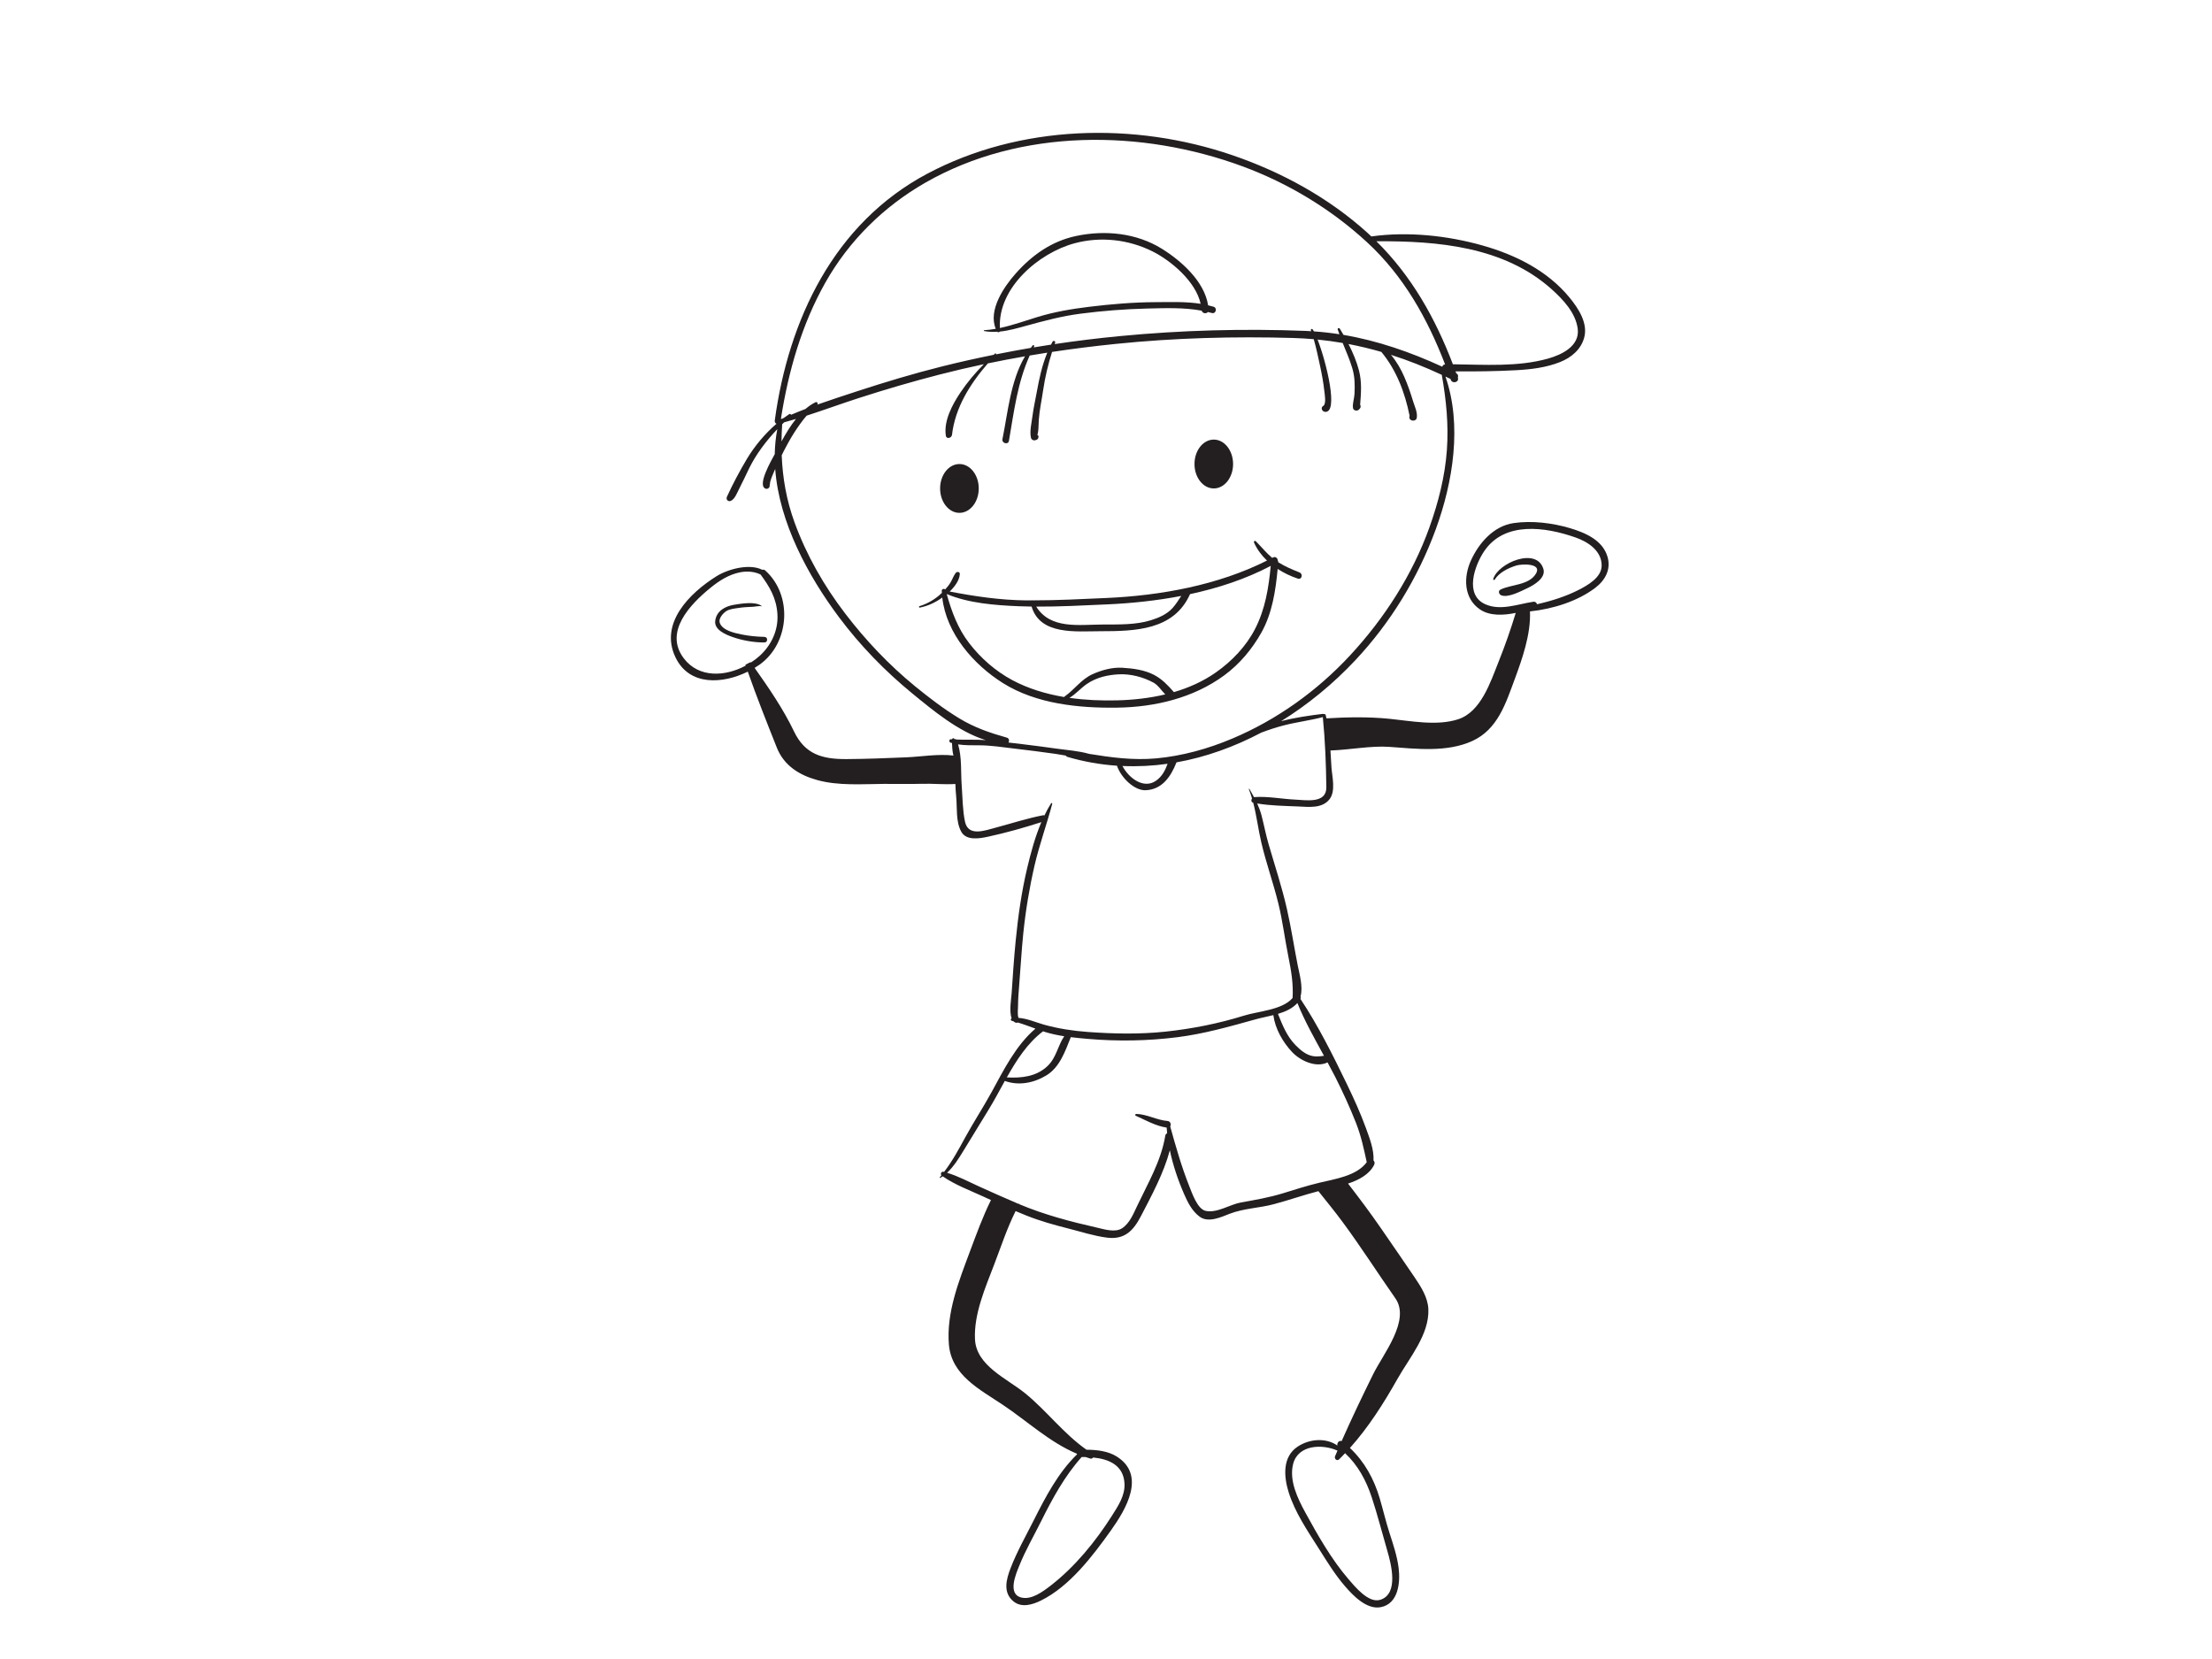 <?xml version="1.0" encoding="utf-8"?>
<!-- Generator: Adobe Illustrator 17.0.0, SVG Export Plug-In . SVG Version: 6.00 Build 0)  -->
<!DOCTYPE svg PUBLIC "-//W3C//DTD SVG 1.1//EN" "http://www.w3.org/Graphics/SVG/1.1/DTD/svg11.dtd">
<svg version="1.1" id="Layer_1" xmlns="http://www.w3.org/2000/svg" xmlns:xlink="http://www.w3.org/1999/xlink" x="0px" y="0px"
	 width="800px" height="600px" viewBox="0 0 800 600" enable-background="new 0 0 800 600" xml:space="preserve">
<g>
	<path fill="#231F20" d="M276.479,230.338c-2.844-0.068-5.636-0.332-8.424-0.906c-2.48-0.51-6.925-1.473-7.777-4.282
		c-0.44-1.478,1.248-3.395,2.369-4.115c1.231-0.8,3.038-0.941,4.445-1.161c1.781-0.279,3.579-0.348,5.372-0.431
		c0.677-0.04,2.317-0.405,2.937-0.154c0.088,0.042,0.114-0.086,0.053-0.132c-2.269-1.728-7.387-0.853-9.958-0.431
		c-3.267,0.532-6.441,2.256-6.837,5.918c-0.339,3.159,3.834,4.872,6.151,5.698c3.614,1.29,7.822,2.04,11.669,2.013
		C277.771,232.343,277.771,230.373,276.479,230.338z"/>
	<path fill="#231F20" d="M470,207.036c-2.695-1.077-5.272-2.159-7.703-3.689c0.009-0.273-0.062-0.484-0.181-0.664
		c0-0.769-0.805-1.55-1.71-1.068c-0.092,0.057-0.202,0.106-0.303,0.158c-2.172-1.816-3.917-4.028-5.931-6.036
		c-0.356-0.352-0.827,0.092-0.642,0.492c1.121,2.484,2.748,4.652,4.691,6.507c-17.661,8.89-38.475,12.66-58.031,13.533
		c-8.903,0.393-17.815,0.866-26.731,0.859c-0.114-0.05-0.246-0.05-0.378,0c-0.664,0-1.332,0.013-2.005,0.007
		c-9.448-0.106-18.417-1.438-27.606-3.197c1.803-1.75,3.531-4.049,3.662-6.316c0.053-0.882-1.06-0.978-1.495-0.405
		c-0.791,1.049-1.191,2.308-1.859,3.441c-0.554,0.914-1.231,1.739-1.952,2.526c-0.409-0.393-1.244-0.178-1.231,0.506
		c0.009,0.242,0.049,0.477,0.057,0.719c-2.238,2.211-5.105,3.891-8.103,4.816c-0.339,0.104-0.198,0.592,0.141,0.517
		c3.011-0.605,5.636-1.869,8.094-3.623c1.456,12.974,11.33,24.282,21.997,30.957c12.003,7.505,27.329,9.044,41.2,8.853
		c13.704-0.187,27.672-3.486,38.826-11.715c5.527-4.069,9.98-9.409,13.348-15.362c3.948-6.99,5.179-15.162,5.931-23.086
		c2.277,1.484,4.77,2.653,7.302,3.502C470.831,209.745,471.35,207.575,470,207.036z M400.191,218.595
		c8.82-0.387,17.991-1.328,27.017-3.069c-0.967,1.477-1.886,2.959-3.073,4.304c-2.036,2.313-5.056,3.612-7.936,4.498
		c-5.452,1.684-11.471,1.51-17.112,1.53c-8.969,0.04-19.143,1.818-24.326-6.47C383.25,219.437,391.727,218.96,400.191,218.595z
		 M403.98,253.293c-5.632,0.141-11.471-0.086-17.199-0.905c2.33-1.381,4.093-3.526,6.362-5.069c3.434-2.33,7.43-3.234,11.502-3.441
		c4.26-0.211,8.78,0.978,12.5,2.988c1.719,0.921,2.88,2.88,4.296,4.269C415.719,252.506,409.793,253.148,403.98,253.293z
		 M453.878,227.525c-3.236,6.263-8.34,11.583-14.069,15.617c-4.638,3.271-9.826,5.584-15.247,7.171
		c-2.185-2.458-4.229-4.691-7.224-6.252c-3.486-1.809-7.575-2.324-11.431-2.559c-3.671-0.224-7.479,0.853-10.781,2.33
		c-4.102,1.844-6.502,5.566-10.095,8.063c-0.079,0.055-0.132,0.114-0.18,0.191c-6.582-1.106-13.009-3.032-18.8-6.145
		c-6.049-3.258-11.378-7.927-15.559-13.365c-4.093-5.329-6.296-11.33-8.085-17.688c0.018-0.011,0.026-0.018,0.04-0.027
		c7.984,3.332,17.41,4.027,25.905,4.388c1.587,0.066,3.165,0.099,4.744,0.127c3.1,10.416,16.039,8.921,24.876,8.912
		c12.534-0.013,26.582-0.31,32.42-13.41c10.222-2.198,20.189-5.474,29.181-10.214C458.837,212.585,457.58,220.376,453.878,227.525z"
		/>
	<path fill="#231F20" d="M558.187,205.757c-2.449-8.046-16.386-2.17-18.145,3.634c-0.092,0.332,0.378,0.523,0.55,0.233
		c1.618-2.636,4.995-4.216,7.813-5.1c1.745-0.547,9.317-0.969,7.14,2.858c-2.471,4.337-9.026,3.933-12.878,5.858
		c-0.967,0.486-0.55,1.73,0.273,2.06c2.51,1.009,7.193-1.537,9.409-2.557C554.696,211.657,559.185,209.048,558.187,205.757z"/>
	<path fill="#231F20" d="M353.978,176.651c0,4.878-3.13,8.83-6.986,8.83c-3.865,0-6.99-3.952-6.99-8.83
		c0-4.88,3.126-8.828,6.99-8.828C350.848,167.823,353.978,171.771,353.978,176.651z"/>
	<path fill="#231F20" d="M445.964,167.823c0,4.871-3.121,8.828-6.982,8.828c-3.86,0-6.977-3.957-6.977-8.828
		c0-4.88,3.117-8.837,6.977-8.837C442.842,158.986,445.964,162.943,445.964,167.823z"/>
	<path fill="#231F20" d="M581.379,201.373c-1.75-6.036-8.085-8.723-13.577-10.361c-6.362-1.884-13.788-2.798-20.4-1.827
		c-7.202,1.064-12.5,7.14-15.397,13.471c-2.757,6.034-2.686,13.713,3.245,17.751c3.5,2.385,8.388,2.192,12.939,1.26
		c-1.803,5.931-3.839,11.75-6.164,17.567c-2.972,7.437-6.41,18.235-14.689,20.908c-7.72,2.488-16.979,0.607-24.841-0.18
		c-7.382-0.739-15.155-0.627-22.761-0.156c-0.092-0.398-0.172-0.798-0.277-1.194c-0.088-0.343-0.466-0.442-0.752-0.35
		c-0.079-0.059-0.185-0.092-0.316-0.077c-4.788,0.594-10.029,1.326-15.054,2.643c9.848-6.103,18.901-13.599,26.784-21.987
		c12.794-13.618,22.722-29.879,29.149-47.406c6.217-16.997,9.603-37.69,3.5-55.246c0.602,0.286,1.209,0.556,1.82,0.853
		c0.031,0.097,0.066,0.194,0.101,0.295c0.563,1.611,3.144,0.912,2.568-0.717c-0.005-0.018-0.005-0.035-0.014-0.053
		c0.216-0.556,0.123-1.205-0.576-1.556c-0.075-0.226-0.158-0.448-0.246-0.682c7.365,0.033,14.689-0.033,22.071-0.442
		c5.333-0.297,10.745-0.952,15.74-2.944c4.045-1.609,7.536-4.513,8.714-8.817c1.442-5.261-2.128-10.62-5.258-14.454
		c-7.976-9.758-19.591-15.516-31.493-18.883c-12.693-3.595-27.017-5.109-40.114-3.287c-0.036,0.005-0.053,0.028-0.093,0.031
		c-0.47-0.442-0.936-0.899-1.433-1.338c-14.039-12.676-30.952-21.935-48.798-28.046c-35.56-12.183-76.879-11.119-110.394,6.681
		c-33.717,17.914-50.205,52.783-55.16,89.286c-0.079,0.543,0.224,0.947,0.606,1.163c-4.199,3.612-7.909,8.081-10.666,12.673
		c-2.577,4.304-5.166,9.174-7.241,13.715c-0.453,0.996,0.457,1.935,1.455,1.466c1.411-0.662,2.176-2.807,2.853-4.1
		c1.332-2.566,2.532-5.206,3.807-7.804c2.489-5.03,6.111-9.805,10.108-14.008c-0.576,2.99-0.87,5.997-0.923,9.022
		c-1.284,2.374-6.573,11.489-3.223,12.526c0.73,0.217,1.627-0.559,1.328-1.332c0.154,0.413,0.127-0.73,0.277-1.28
		c0.347-1.266,0.888-2.497,1.407-3.702c0.119-0.277,0.259-0.547,0.374-0.82c1.433,19.391,11.963,38.723,23.021,53.528
		c7.655,10.253,16.637,19.51,26.525,27.613c7.404,6.063,16.742,13.878,26.622,16.914c-3.548-0.303-7.109-0.051-10.662-0.224
		c-0.172-0.181-0.466-0.211-0.642-0.075c-0.009-0.018-0.009-0.04-0.018-0.057c-0.123-0.497-0.822-0.413-0.906,0.04
		c-0.114-0.016-0.233-0.016-0.347-0.022c-0.734-0.079-0.822,1.042-0.163,1.248c0.163,0.053,0.334,0.09,0.51,0.136
		c0.04,1.479,0.141,2.952,0.479,4.392c0.009,0.066,0.062,0.083,0.092,0.132c-5.597-0.669-11.77,0.422-17.09,0.642
		c-7.206,0.299-14.505,0.602-21.719,0.638c-8.789,0.041-14.962-1.781-18.897-9.994c-3.887-8.111-9.052-15.634-14.249-22.994
		c0.606-0.365,1.187-0.743,1.745-1.139c10.895-7.699,12.178-25.067,2.075-34.109c-0.312-0.277-0.699-0.316-1.055-0.224
		c-4.581-2.337-12.289-0.334-16.571,2.337c-9.748,6.105-20.651,16.973-14.861,29.226c5.003,10.594,17.16,9.732,26.199,5.263
		c3.236,9.261,6.877,18.371,10.499,27.49c2.572,6.47,8.076,9.921,14.566,11.715c7.738,2.148,16.263,1.447,24.181,1.398
		c4.577-0.028,9.123,0.101,13.691-0.035c3.926-0.123,8.125,0.33,12.135,0.066c0.057,1.515,0.132,3.034,0.29,4.553
		c0.409,4.078-0.202,8.945,1.816,12.678c1.847,3.412,6.775,2.475,9.804,1.816c6.45-1.402,12.895-3.223,19.191-5.245
		c-2.269,5.311-3.794,11.009-5.113,16.531c-2.075,8.705-3.315,17.593-4.19,26.49c-0.624,6.344-1.037,12.728-1.468,19.094
		c-0.11,1.614-0.932,6.252,0.013,8.798c-0.369,0.237-0.448,0.827,0.088,0.945c0.198,0.049,0.387,0.119,0.585,0.169
		c0.242,0.246,0.528,0.44,0.879,0.525c0.229,0.064,0.47,0.018,0.677-0.086c2.163,0.64,4.269,1.447,6.384,2.218
		c-7.088,6.056-11.475,14.942-15.867,22.972c-3.012,5.498-6.459,10.756-9.462,16.245c-2.44,4.463-4.669,8.644-7.716,12.601
		c-0.053-0.018-0.114-0.031-0.176-0.039c-0.805-0.207-1.218,0.696-0.791,1.253c-0.194,0.233-0.37,0.481-0.572,0.71
		c-0.114,0.132,0.022,0.345,0.185,0.244c0.295-0.172,0.572-0.387,0.853-0.576c4.397,3.069,9.804,5.06,14.658,7.298
		c0.936,0.439,1.864,0.87,2.805,1.293c-2.99,6.043-5.307,12.44-7.738,18.94c-3.935,10.539-8.411,21.82-7.479,33.273
		c0.91,11.117,11.101,16.223,19.42,21.785c9.044,6.039,16.914,13.528,26.885,17.751c0.009,0.077,0.022,0.147,0.031,0.222
		c-6.859,6.696-11.405,15.427-15.687,23.926c-2.875,5.685-6.001,11.203-8.31,17.16c-1.596,4.113-2.902,8.956,1.077,12.135
		c2.941,2.343,6.845,1.139,9.87-0.352c10.442-5.148,18.743-16.153,25.338-25.39c5.351-7.525,12.847-19.952,2.044-26.723
		c-3.143-1.961-7.162-2.409-10.904-2.438c-8.191-5.711-14.509-14.185-22.26-20.466c-6.678-5.39-17.595-9.916-18.066-19.47
		c-0.448-9.127,3.755-18.707,6.947-27.061c2.484-6.514,4.669-13.142,7.742-19.301c1.323,0.561,2.642,1.103,3.97,1.636
		c4.902,1.952,9.958,3.363,15.072,4.652c4.616,1.169,9.299,2.713,14.03,3.31c6.353,0.796,9.501-2.475,12.289-7.844
		c3.882-7.485,8.213-15.469,10.424-23.759c1.139,5.443,2.937,10.763,5.175,15.889c1.337,3.06,2.849,6.067,5.575,8.116
		c3.13,2.352,7.773,0.182,10.864-1.029c5.096-1.974,10.78-2.069,16.039-3.486c5.394-1.436,10.67-3.297,16.074-4.7
		c2.95,3.711,5.962,7.373,8.767,11.179c6.634,8.967,12.653,18.42,19.05,27.551c5.584,7.967-4.353,20.077-8.011,27.466
		c-3.939,7.962-7.804,16.063-11.413,24.212c-0.919-0.393-1.723,0.644-1.53,1.587c-4.168-2.91-10.108-2.423-14.342,0.383
		c-5.615,3.7-5.043,10.87-3.293,16.479c2.308,7.377,6.845,13.99,10.952,20.47c2.95,4.648,5.759,9.273,9.369,13.471
		c2.933,3.416,7.844,8.578,12.913,7.672c6.489-1.158,7.219-8.995,6.547-14.234c-0.55-4.298-1.952-8.468-3.284-12.583
		c-1.341-4.14-2.308-8.36-3.548-12.546c-2.08-7.053-5.518-13.282-10.776-18.233c6.753-7.527,12.267-16.25,17.191-24.977
		c4.304-7.635,11.559-16.021,11.172-25.243c-0.176-4.258-2.708-8.136-4.994-11.53c-4.01-5.94-8.116-11.818-12.166-17.727
		c-3.794-5.518-7.813-10.851-11.884-16.14c3.988-1.328,7.681-3.304,9.431-6.758c0.326-0.642,0.154-1.222-0.224-1.6
		c0.215-3.935-1.411-8.033-2.717-11.649c-1.983-5.467-4.41-10.783-6.934-16.015c-5.016-10.376-10.376-21.152-16.773-30.761
		c0.163-0.343,0.154-0.657,0.031-0.939c0.985-3.355-0.422-8.169-1.011-11.161c-1.341-6.8-2.37-13.645-3.904-20.398
		c-1.803-7.971-4.383-15.7-6.652-23.535c-0.976-3.359-1.627-6.808-2.502-10.196c-0.418-1.622-0.976-3.06-1.609-4.453
		c4.801,0.796,9.879,0.87,14.72,1.072c3.887,0.158,8.74,0.84,11.431-2.598c2.312-2.963,0.967-8.085,0.716-11.484
		c-0.154-2.053-0.255-4.106-0.369-6.158c7.171-0.257,14.737-1.787,21.319-1.31c9.707,0.706,20.796,2.056,29.967-2.117
		c9.228-4.192,12.135-13.669,15.423-22.546c2.594-7.013,5.817-16.123,5.452-24.326c8.398-0.886,17.217-3.691,23.575-8.499
		C580.544,209.89,582.711,205.928,581.379,201.373z M271.445,239.464c-0.62,0.312-1.248,0.626-1.864,0.938
		c0.035,0.11,0.07,0.22,0.114,0.33c-7.378,3.961-16.896,4.57-22.37-2.607c-7.298-9.572,2.291-19.53,9.47-25.404
		c3.254-2.664,6.775-4.942,10.939-5.751c2.471-0.479,5.206-0.266,7.351,0.827c3.298,4.449,5.716,8.573,6.077,14.258
		c0.374,5.803-2.128,11.194-6.322,15.058c-0.994,0.912-2.102,1.754-3.28,2.51C271.533,239.571,271.493,239.516,271.445,239.464z
		 M392.624,526.964c0.554,0.189,1.117,0.376,1.688,0.541c0.457,0.132,0.813-0.075,1.024-0.383c5.694,0.55,11.097,2.787,11.361,9.572
		c0.172,4.256-2.326,7.976-4.498,11.413c-5.971,9.418-13.532,18.686-22.405,25.496c-2.664,2.049-6.621,4.962-10.205,4.214
		c-5.452-1.124-2.124-8.662-0.906-11.671c2.229-5.525,5.24-10.706,7.887-16.037c4.085-8.204,8.49-16.287,14.623-23.146
		C391.666,526.953,392.14,526.953,392.624,526.964z M496.112,541.526c2.071,6.274,3.72,12.794,5.575,19.147
		c1.389,4.753,4.379,15.848-2.555,17.934c-4.225,1.266-9.128-4.81-11.444-7.492c-6.076-7.054-11.106-15.867-15.546-23.997
		c-2.823-5.15-6.01-11.706-4.449-17.714c1.82-6.929,10.548-7.232,16.03-4.759c-0.285,0.657-0.589,1.325-0.866,1.983
		c-0.396,0.941,0.651,1.944,1.473,1.141c0.734-0.708,1.433-1.464,2.137-2.203C491.117,529.919,494.085,535.393,496.112,541.526z
		 M561.251,104.674c4.12,3.713,8.6,8.472,9.347,14.201c0.822,6.256-5.715,9.391-10.653,10.793
		c-10.934,3.104-23.148,2.21-34.491,2.075c-6.366-16.672-14.913-31.893-27.668-44.485C520.003,87.119,543.977,89.15,561.251,104.674
		z M282.432,151.467c2.686-17.151,7.483-34.016,16.039-49.209c8.573-15.21,21.139-27.582,36.263-36.233
		c34.469-19.699,78.26-19.329,114.769-5.819c16.548,6.127,31.937,15.448,44.915,27.409c13.234,12.194,21.842,27.593,28.209,44.149
		c-0.541,0.077-0.883,0.422-1.007,0.862c-11.431-5.265-23.363-9.415-35.723-11.508c-0.439-0.769-0.897-1.53-1.345-2.269
		c-0.242-0.384-0.901-0.138-0.752,0.312c0.185,0.583,0.405,1.143,0.611,1.719c-3.043-0.473-6.107-0.822-9.207-1.033
		c-0.185-0.334-0.365-0.602-0.519-0.778c-0.224-0.262-0.703,0.013-0.589,0.343c0.049,0.123,0.079,0.253,0.123,0.378
		c-0.633-0.035-1.262-0.083-1.895-0.11c-22.467-0.888-44.986-0.273-67.365,1.877c-7.844,0.754-15.687,1.714-23.517,2.88
		c0.061-0.165,0.11-0.334,0.172-0.501c0.193-0.55-0.642-0.884-0.928-0.391c-0.202,0.354-0.374,0.728-0.567,1.09
		c-2.097,0.325-4.199,0.664-6.296,1.013c0.07-0.126,0.123-0.249,0.194-0.371c0.163-0.303-0.255-0.669-0.497-0.383
		c-0.255,0.301-0.488,0.611-0.717,0.921c-4.212,0.712-8.41,1.508-12.592,2.343c0.163-0.213-0.123-0.495-0.334-0.303
		c-0.172,0.156-0.343,0.319-0.501,0.464c-6.265,1.269-12.491,2.656-18.681,4.205c-10.336,2.587-20.541,5.659-30.671,8.969
		c-4.793,1.578-9.664,3.142-14.482,4.854c0.009-0.006,0.018-0.018,0.022-0.024c0.484-0.431-0.114-1.108-0.642-0.849
		c-1.284,0.646-2.484,1.47-3.605,2.431c-1.75,0.666-3.486,1.367-5.214,2.102c-0.105-0.244-0.369-0.417-0.633-0.25
		c-0.677,0.444-1.35,0.914-2.005,1.398c-0.22,0.097-0.413,0.194-0.629,0.29c-0.04-0.009-0.079-0.009-0.123,0.013
		c-0.031,0.013-0.057,0.031-0.088,0.044C282.564,151.481,282.502,151.472,282.432,151.467z M282.885,153.442
		c0.228-0.231,0.461-0.47,0.703-0.699c1.424-0.382,2.849-0.789,4.273-1.218c-2.005,2.502-3.711,5.342-5.218,8.112
		C282.665,157.583,282.744,155.521,282.885,153.442z M346.93,259.8c-5.606-3.4-10.948-7.483-16.021-11.633
		c-9.422-7.708-17.881-16.652-25.267-26.318c-7.659-10.02-13.994-21.1-18.308-32.973c-2.91-8.004-4.295-16.025-4.621-24.221
		c0.246-0.499,0.488-1.004,0.743-1.506c2.308-4.509,4.977-8.941,8.27-12.821c6.357-2.055,12.654-4.366,18.972-6.402
		c9.681-3.121,19.428-5.979,29.281-8.507c5.241-1.35,10.539-2.581,15.841-3.704c-3.122,3.15-5.993,6.538-8.473,10.242
		c-2.889,4.32-6.102,10.227-5.272,15.621c0.216,1.363,2.089,0.85,2.229-0.301c1.148-9.903,6.529-18.402,12.97-25.854
		c4.467-0.926,8.943-1.787,13.436-2.563c-5.219,8.798-6.195,20.251-8.156,29.939c-0.317,1.541,2.084,2.17,2.339,0.644
		c1.829-10.635,3.1-21.075,7.514-30.868c2.115-0.363,4.234-0.706,6.357-1.033c-1.89,4.579-2.95,9.488-3.825,14.375
		c-0.51,2.816-1.161,5.634-1.521,8.474c-0.29,2.374-1.121,5.643-0.545,7.962c0.145,0.649,0.871,1.042,1.5,0.862
		c0.149-0.041,0.294-0.086,0.444-0.132c0.809-0.23,1.121-1.53,0.255-1.93c0.528,0.251,0.594-4.841,0.633-5.408
		c0.263-3.546,1.046-7.083,1.556-10.592c0.703-4.744,1.789-9.338,3.231-13.876c7.632-1.152,15.291-2.111,22.941-2.891
		c21.359-2.189,42.863-2.763,64.314-2.152c2.484,0.077,4.946,0.224,7.386,0.433c0.914,3.205,1.609,6.5,2.3,9.725
		c0.637,2.975,1.2,5.975,1.525,9.002c0.11,1.013,0.783,4.742-0.365,5.386c-1.09,0.624-0.479,2.047,0.589,2.168
		c5.052,0.58,0.576-17.806-2.655-26.138c3.06,0.303,6.085,0.71,9.083,1.235c1.231,3.038,2.554,6.043,3.491,9.206
		c0.905,3.065,0.932,6.098,0.769,9.255c-0.079,1.682-0.774,3.412-0.541,5.06c0.136,0.963,1.539,1.222,2.137,0.567
		c0.114-0.123,0.229-0.246,0.348-0.374c0.356-0.389,0.356-0.991,0.101-1.402c0.325-4.179,0.664-8.134-0.418-12.341
		c-0.844-3.262-2.203-6.503-3.79-9.594c4.014,0.772,7.971,1.715,11.88,2.849c5.46,6.591,8.512,14.661,10.222,23.142
		c-0.348,0.67,0.149,1.615,1.007,1.671c0.123,0.011,0.251,0.015,0.365,0.028c0.51,0.035,1.108-0.404,1.201-0.914
		c0.365-2.027-0.743-4.168-1.324-6.081c-0.914-3.023-1.943-6.01-3.21-8.899c-1.134-2.625-2.748-5.48-4.784-7.887
		c6.226,1.972,12.328,4.421,18.378,7.237c1.601,9.022,2.497,17.969,1.847,27.147c-0.686,9.604-3.104,19.044-6.34,28.077
		c-6.155,17.162-16.303,32.88-28.657,46.215c-11.906,12.841-26.441,23.28-42.586,30.093c-8.758,3.7-18.088,6.309-27.567,7.175
		c-8.27,0.754-16.254-0.326-24.291-1.638c-3.719-1.081-7.844-1.334-11.625-1.873c-4.067-0.585-8.147-1.103-12.227-1.601
		c-1.75-0.215-3.518-0.418-5.272-0.624c0.391-0.567,0.259-1.53-0.567-1.763C357.988,265.045,352.452,263.159,346.93,259.8z
		 M422.284,276.23c-0.888,2.392-1.996,4.647-4.314,6.208c-4.326,2.926-9.633-0.879-12.033-5.408
		C411.437,277.272,416.893,277.002,422.284,276.23z M377.241,372.984c0.307,0.099,0.62,0.211,0.919,0.306
		c2.176,0.659,4.44,1.127,6.731,1.483c-2.317,3.388-2.849,7.696-5.958,10.699c-4.053,3.922-9.496,4.482-14.803,4.186
		C367.682,383.338,371.635,377.198,377.241,372.984z M482.935,389.539c2.726,5.415,5.25,10.928,7.47,16.558
		c1.869,4.757,2.836,9.312,3.895,14.232c-3.653,4.988-11.576,6.081-17.182,7.435c-4.396,1.053-8.705,2.44-13.022,3.772
		c-5.065,1.563-10.117,2.422-15.327,3.359c-3.997,0.73-8.618,3.915-12.702,3.043c-3.034-0.648-4.968-6.507-5.94-8.921
		c-2.822-7.072-4.867-14.302-6.898-21.618c0.409-0.699,0.11-1.899-0.976-1.983c-3.887-0.303-7.465-2.48-11.335-2.548
		c-0.325,0-0.497,0.494-0.18,0.644c3.57,1.6,7.281,3.735,11.198,4.295c0.053,0.686,0.114,1.372,0.185,2.053
		c-0.325,0.132-0.593,0.402-0.681,0.897c-1.508,9.123-6.265,17.16-10.183,25.408c-1.345,2.844-2.708,6.283-5.461,8.066
		c-2.497,1.614-6.393,0.367-8.995-0.229c-9.589-2.176-19.099-4.667-28.156-8.483c0.013-0.035,0.031-0.075,0.053-0.117
		c-0.163,0-0.339-0.041-0.51-0.066c0,0-0.009,0-0.009-0.011c-4.691-1.996-9.347-4.078-13.986-6.177
		c-3.794-1.719-7.65-3.801-11.669-4.995c2.414-2.244,4.243-5.21,5.918-7.949c3.025-4.947,6.036-9.897,9.074-14.828
		c2.018-3.28,3.909-6.87,5.891-10.444c5.003,1.813,10.503,0.76,15.032-2.005c4.884-2.972,6.797-8.758,8.837-13.823
		c2.066,0.255,4.133,0.448,6.164,0.624c10.807,0.932,21.64,0.748,32.399-0.611c9.707-1.227,18.901-3.862,28.288-6.467
		c1.983-0.554,4.194-0.965,6.397-1.519c0.651,4.957,3.451,9.817,6.819,13.39c2.95,3.113,8.604,5.76,12.786,3.711
		C481.093,385.998,482.029,387.768,482.935,389.539z M478.837,381.841c-1.354,0.189-2.656,0.382-4.098,0.103
		c-2.471-0.464-4.489-2.222-6.195-3.957c-3.126-3.185-4.722-7.25-6.357-11.301c2.686-0.8,5.206-1.924,7.035-3.922
		C471.868,369.328,475.408,375.582,478.837,381.841z M468.439,289.191c-4.88-0.229-9.954-1.271-14.826-0.904
		c-0.031,0-0.044,0.013-0.083,0.018c-0.519-0.978-1.068-1.952-1.658-2.979c-0.07-0.114-0.264-0.035-0.207,0.092
		c0.431,1.081,0.805,2.205,1.143,3.35c-0.378,0.541-0.317,1.345,0.444,1.559c1.213,4.689,1.833,9.697,2.902,14.296
		c1.728,7.417,4.335,14.627,6.155,22.036c1.582,6.411,2.356,12.94,3.667,19.407c1.02,5.051,1.812,9.739,1.508,14.865
		c-3.662,4.35-12.513,4.797-17.534,6.371c-9.268,2.893-18.853,4.779-28.503,5.808c-9.321,0.983-18.677,0.789-28.006,0.114
		c-5.32-0.387-10.688-1.196-15.832-2.634c-3.135-0.888-6.054-2.229-9.246-2.464c-0.47-1.132-0.185-3.3-0.176-4.328
		c0.013-2.559,0.224-5.133,0.431-7.686c0.506-6.168,0.831-12.346,1.464-18.505c0.844-8.22,2.194-16.397,4.045-24.454
		c1.75-7.597,4.427-14.904,6.432-22.436c0.07-0.257-0.286-0.402-0.422-0.18c-0.892,1.402-1.675,2.875-2.401,4.37
		c-0.172-0.057-0.365-0.088-0.589-0.044c-5.694,1.108-11.361,2.95-16.967,4.445c-3.935,1.044-10.006,3.401-11.176-2.145
		c-0.884-4.175-0.875-8.846-1.192-13.113c-0.365-4.948,0.11-10.051-1.301-14.834c2.501,0.382,5.043,0.319,7.61,0.332
		c4.291,0.002,8.613,0.705,12.878,1.2c4.911,0.567,9.813,1.2,14.707,1.89c1.222,0.176,2.462,0.396,3.711,0.62
		c0.132,0.211,0.339,0.396,0.664,0.484c5.962,1.75,11.932,2.785,17.881,3.188c1.578,4.533,6.397,9.018,10.368,8.864
		c5.948-0.229,9.149-4.928,11.163-10.075c10.64-1.895,20.968-5.639,30.662-10.759c2.625-0.985,5.28-1.879,8.037-2.591
		c4.696-1.209,9.528-1.803,14.228-3.02c0.827,8.349,1.17,16.999,1.27,25.377C479.761,290.691,472.409,289.376,468.439,289.191z
		 M570.942,213.346c-4.546,2.317-9.787,4.007-15.063,5.184c-0.114-0.532-0.611-1.003-1.332-0.895
		c-5.588,0.827-11.73,3.335-17.261,0.948c-7.831-3.379-3.935-14.109-0.563-19.156c7.356-11.014,22.155-8.881,33.071-5.052
		c4.524,1.583,9.479,4.812,9.466,10.161C579.26,208.83,574.217,211.67,570.942,213.346z"/>
	<path fill="#231F20" d="M438.903,110.933c-0.651-0.2-1.315-0.356-1.974-0.516c-1.354-8.675-9.686-16.07-16.703-20.438
		c-9.224-5.74-20.594-6.848-31.053-4.627c-8.842,1.877-15.898,6.887-21.829,13.559c-4.269,4.793-10.02,13.247-7.219,20.005
		c-1.376,0.242-2.761,0.435-4.172,0.508c-0.163,0.015-0.216,0.275-0.04,0.307c1.574,0.303,3.152,0.345,4.748,0.253
		c0.246,0.266,0.734,0.22,0.936-0.059c3.205-0.323,6.397-1.238,9.448-2.08c6.643-1.822,12.931-3.52,19.794-4.403
		c7.989-1.031,16.03-1.662,24.08-1.858c6.428-0.152,13.282-0.42,19.692,0.776c0.281,1.038,1.667,1.205,2.238,0.488
		c0.475,0.121,0.954,0.216,1.433,0.356C439.738,113.628,440.345,111.384,438.903,110.933z M417.94,109.277
		c-8.059,0.031-16.1,0.713-24.089,1.688c-6.388,0.781-12.543,1.825-18.707,3.707c-4.463,1.363-8.93,2.983-13.515,3.955
		c-0.765-14.537,14.056-27.155,27.004-30.642c9.409-2.531,19.543-1.398,28.227,2.954c6.758,3.392,15.626,10.901,17.367,18.936
		C428.874,109.027,423.308,109.256,417.94,109.277z"/>
</g>
</svg>
